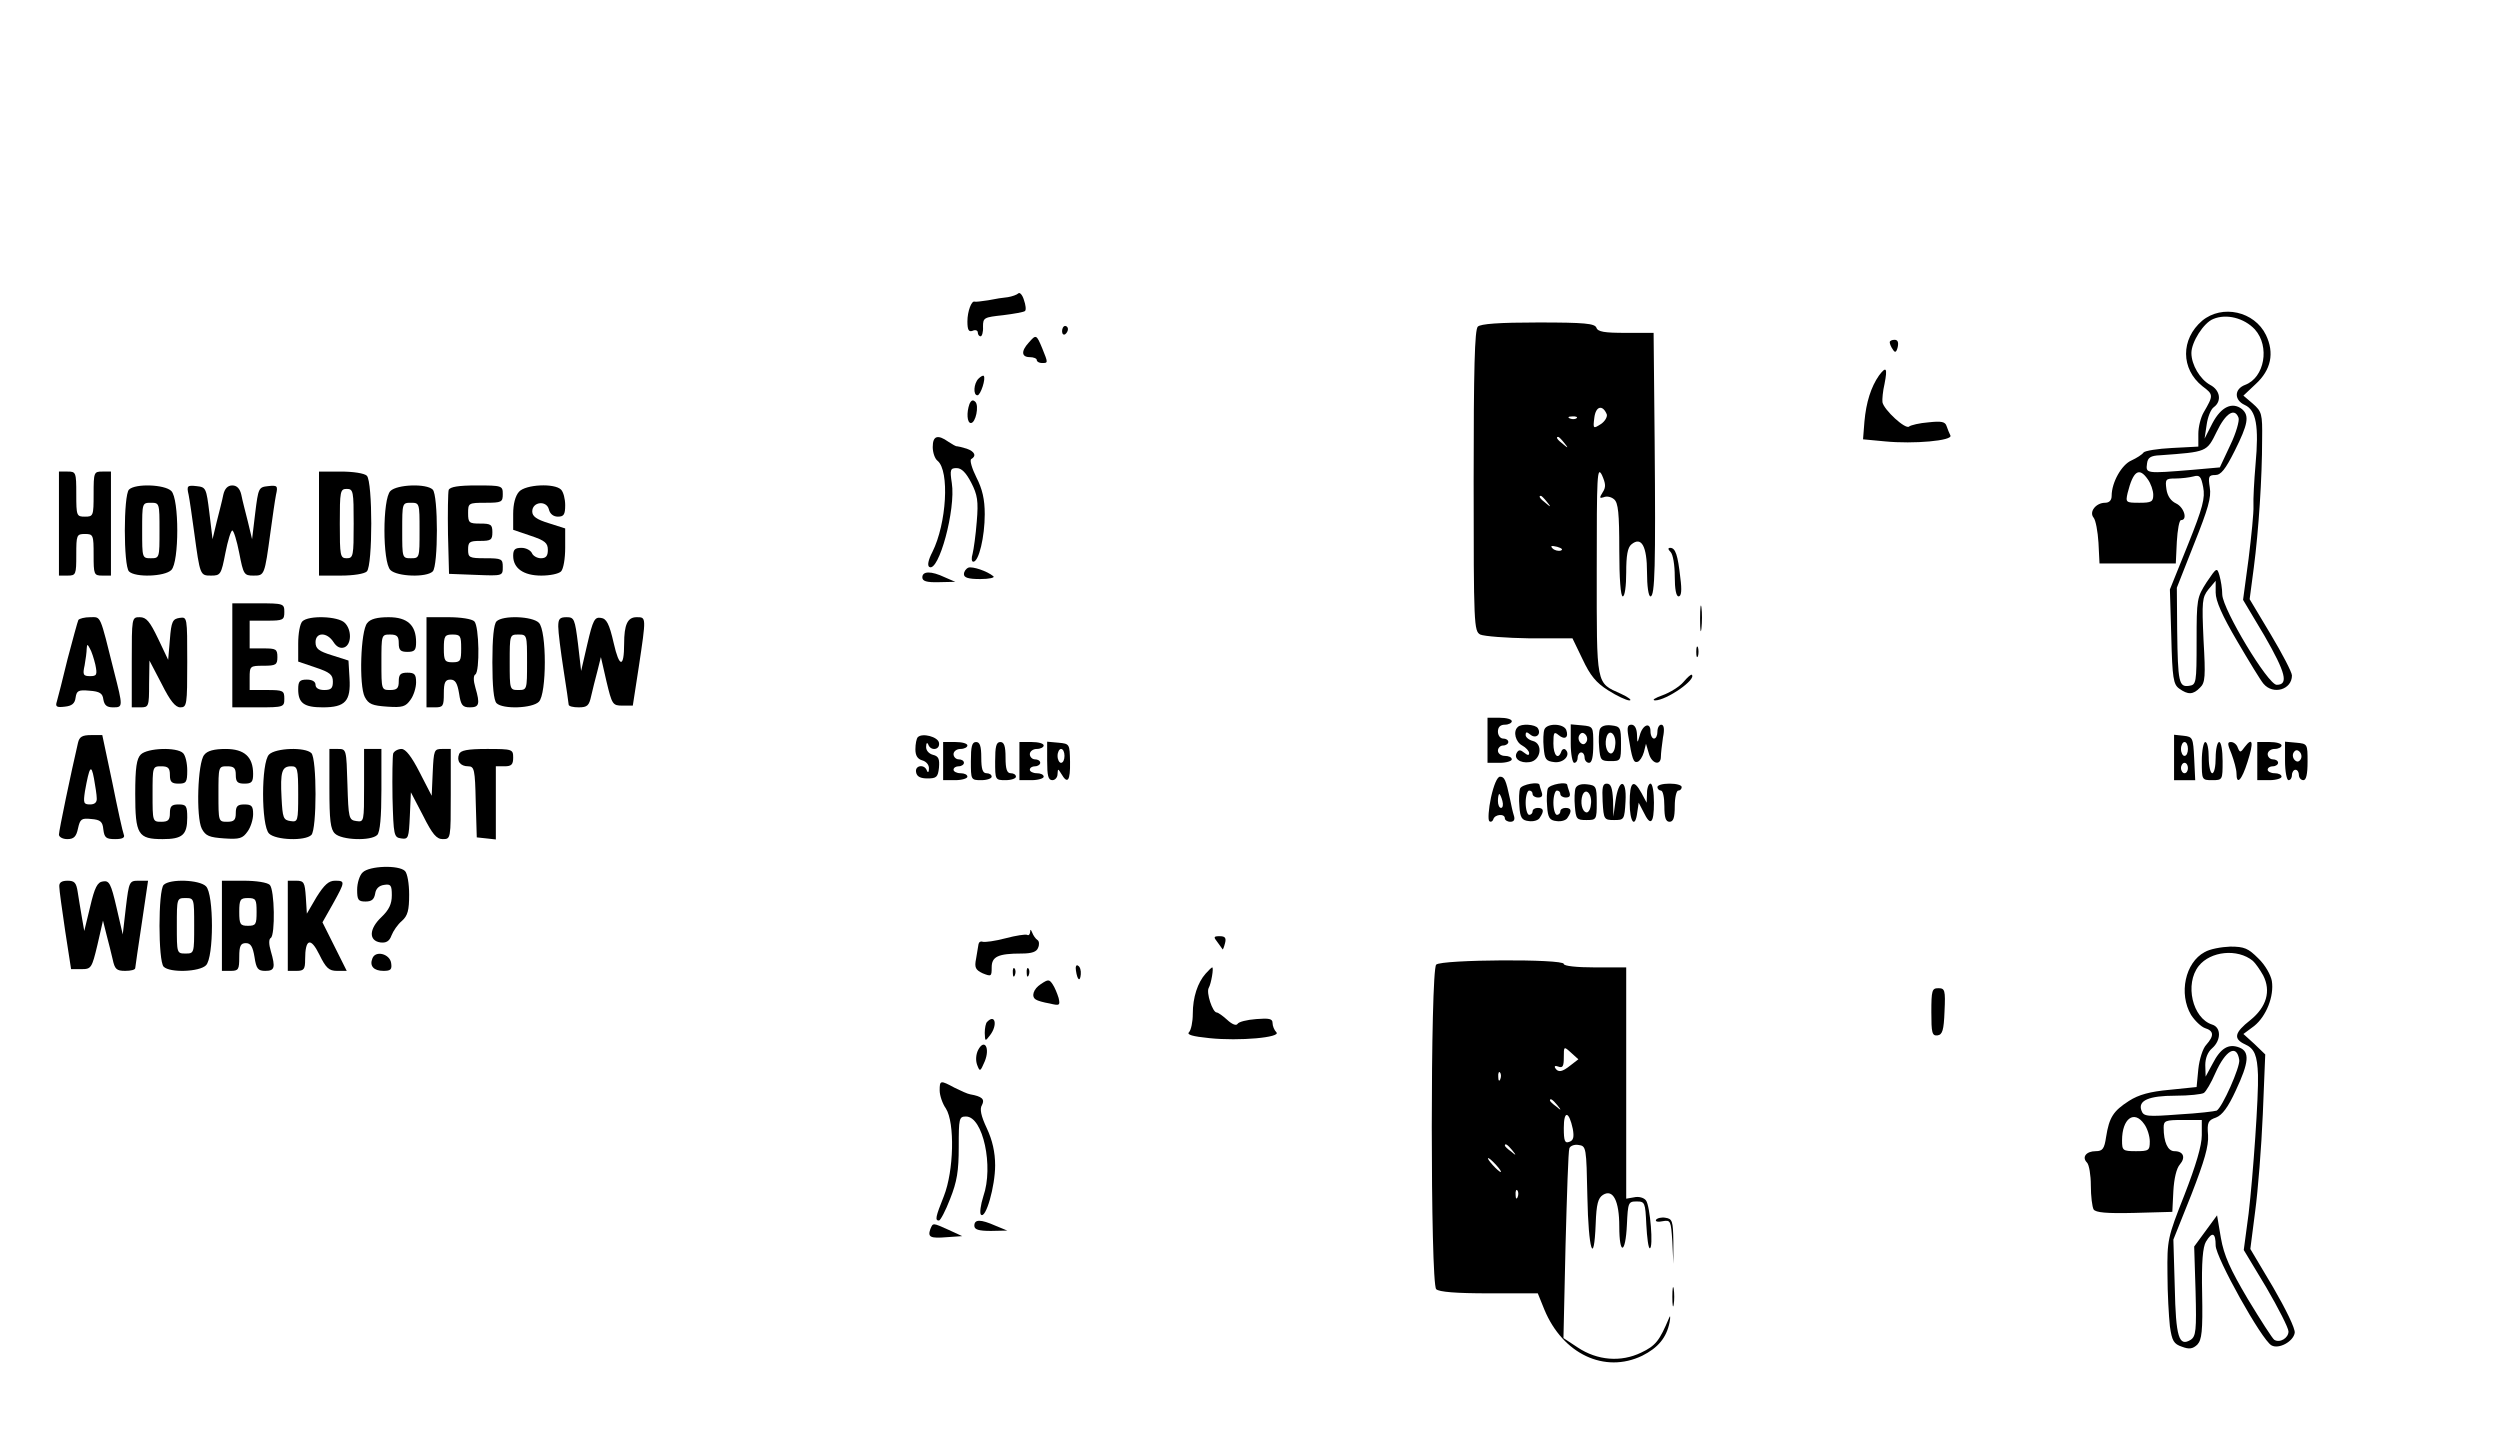 <?xml version="1.0" standalone="no"?>
<!DOCTYPE svg PUBLIC "-//W3C//DTD SVG 20010904//EN"
 "http://www.w3.org/TR/2001/REC-SVG-20010904/DTD/svg10.dtd">
<svg version="1.0" xmlns="http://www.w3.org/2000/svg"
 width="721pt" height="420pt" viewBox="0 0 721 420"
 preserveAspectRatio="xMidYMid meet">

<g transform="translate(0,420) scale(0.1,-0.1)"
fill="#000000" stroke="none">
<path d="M2937 3354 c-4 -4 -18 -9 -30 -11 -12 -1 -38 -5 -57 -9 -19 -3 -37
-5 -39 -4 -9 4 -21 -28 -21 -57 0 -25 4 -31 15 -27 8 4 15 1 15 -5 0 -6 4 -11
8 -11 4 0 8 12 7 28 0 26 3 27 58 33 32 4 60 9 63 12 4 3 2 18 -3 32 -4 14
-12 23 -16 19z"/>
<path d="M6351 3275 c-62 -53 -62 -139 1 -189 32 -24 32 -26 3 -76 -8 -14 -15
-41 -15 -61 l0 -37 -76 -4 c-41 -2 -78 -8 -82 -13 -4 -6 -20 -16 -35 -23 -28
-12 -57 -63 -57 -102 0 -13 -7 -20 -19 -20 -26 0 -47 -26 -33 -43 6 -7 12 -40
14 -72 l3 -60 110 0 110 0 3 63 c2 34 7 62 12 62 20 0 9 37 -14 48 -15 7 -25
21 -28 41 -4 29 -2 31 26 31 17 0 41 3 52 6 18 5 22 0 28 -31 6 -31 -1 -59
-44 -166 l-52 -129 4 -136 c3 -120 6 -138 23 -150 25 -18 40 -18 60 3 15 14
16 32 10 137 -5 112 -4 123 14 146 l21 25 0 -34 c0 -24 19 -67 62 -140 34 -58
68 -114 76 -123 28 -33 82 -17 82 24 0 9 -28 63 -61 118 l-61 102 12 91 c14
107 24 259 24 370 1 74 -1 80 -27 103 l-27 23 35 33 c45 41 55 90 30 142 -33
68 -126 89 -184 41z m152 -25 c44 -49 28 -139 -28 -160 -32 -12 -32 -44 -1
-58 33 -15 41 -61 31 -171 -4 -47 -7 -101 -6 -120 1 -19 -6 -87 -14 -152 l-16
-119 62 -104 c61 -106 70 -141 35 -141 -25 0 -155 216 -157 260 0 17 -4 41 -8
55 -7 24 -8 24 -37 -19 -28 -44 -29 -48 -29 -170 0 -122 -1 -126 -22 -129 -29
-4 -32 10 -34 158 l-1 125 50 127 c40 100 50 134 45 162 -5 32 -3 36 16 36 16
0 29 16 56 70 38 76 43 101 21 120 -28 22 -60 7 -85 -40 l-23 -45 6 40 c3 22
12 45 21 51 23 17 18 49 -11 64 -29 16 -54 58 -54 92 0 31 35 87 63 98 38 16
89 3 120 -30z m-47 -255 c3 -8 -7 -44 -24 -79 l-30 -64 -79 -7 c-134 -11 -135
-11 -131 18 2 17 10 23 38 24 136 10 134 9 163 68 26 54 52 70 63 40z m-262
-177 c9 -12 16 -33 16 -45 0 -20 -5 -23 -40 -23 -39 0 -40 1 -34 28 16 64 33
76 58 40z"/>
<path d="M4262 3258 c-9 -9 -12 -121 -12 -445 0 -417 1 -433 19 -443 11 -5 75
-10 143 -11 l123 0 29 -60 c22 -47 39 -68 74 -90 25 -16 53 -29 61 -29 9 0 -2
9 -24 19 -73 33 -70 20 -70 358 0 273 1 300 15 273 11 -25 12 -35 2 -50 -10
-16 -9 -18 3 -14 9 4 22 1 30 -6 12 -10 15 -40 15 -146 0 -83 4 -134 10 -134
6 0 10 30 10 69 0 49 4 72 15 81 29 24 45 -5 45 -81 0 -38 4 -69 10 -69 13 0
15 88 12 448 l-3 312 -80 0 c-62 0 -81 3 -85 15 -5 12 -33 15 -168 15 -113 0
-166 -4 -174 -12z m372 -253 c2 -7 -5 -20 -17 -28 -22 -14 -23 -14 -19 18 4
34 24 39 36 10z m-87 -11 c-3 -3 -12 -4 -19 -1 -8 3 -5 6 6 6 11 1 17 -2 13
-5z m-36 -71 c13 -16 12 -17 -3 -4 -17 13 -22 21 -14 21 2 0 10 -8 17 -17z
m-50 -170 c13 -16 12 -17 -3 -4 -17 13 -22 21 -14 21 2 0 10 -8 17 -17z m40
-141 c-7 -2 -18 1 -23 6 -8 8 -4 9 13 5 13 -4 18 -8 10 -11z"/>
<path d="M3063 3245 c0 -8 4 -12 9 -9 4 3 8 9 8 15 0 5 -4 9 -8 9 -5 0 -9 -7
-9 -15z"/>
<path d="M2967 3212 c-23 -25 -21 -42 3 -42 11 0 20 -4 20 -8 0 -5 7 -9 15 -9
18 0 18 0 1 42 -17 41 -18 41 -39 17z"/>
<path d="M5450 3213 c0 -5 4 -14 9 -21 6 -10 10 -9 14 7 3 14 0 21 -9 21 -8 0
-14 -3 -14 -7z"/>
<path d="M5419 3117 c-23 -33 -37 -77 -42 -133 l-4 -51 64 -6 c82 -8 195 2
188 17 -3 6 -8 18 -11 27 -4 13 -15 15 -52 11 -26 -2 -51 -8 -56 -12 -10 -10
-73 48 -77 70 -1 8 1 32 6 53 9 46 5 52 -16 24z"/>
<path d="M2822 3108 c-14 -14 -16 -48 -3 -48 9 0 25 49 18 56 -2 2 -9 -2 -15
-8z"/>
<path d="M2796 3035 c-9 -25 -7 -55 4 -55 14 0 24 50 13 61 -7 7 -12 5 -17 -6z"/>
<path d="M2690 2911 c0 -16 6 -34 14 -40 35 -29 26 -181 -15 -263 -12 -23 -15
-39 -9 -43 27 -17 77 166 65 242 -6 39 -4 43 14 43 14 0 27 -13 42 -42 18 -35
21 -53 16 -112 -3 -39 -9 -81 -12 -93 -4 -13 -3 -23 2 -23 16 0 33 72 33 137
0 43 -7 73 -24 106 -13 26 -20 50 -15 53 16 9 10 22 -13 30 -13 4 -25 7 -28 7
-3 -1 -14 6 -25 13 -31 22 -45 17 -45 -15z"/>
<path d="M170 2690 l0 -150 25 0 c24 0 25 3 25 60 0 57 1 60 25 60 24 0 25 -3
25 -60 0 -57 1 -60 25 -60 l25 0 0 150 0 150 -25 0 c-24 0 -25 -2 -25 -65 0
-63 -1 -65 -25 -65 -24 0 -25 2 -25 65 0 63 -1 65 -25 65 l-25 0 0 -150z"/>
<path d="M920 2690 l0 -150 63 0 c36 0 68 5 75 12 17 17 17 259 0 276 -7 7
-39 12 -75 12 l-63 0 0 -150z m100 0 c0 -93 -1 -100 -20 -100 -19 0 -20 7 -20
100 0 93 1 100 20 100 19 0 20 -7 20 -100z"/>
<path d="M372 2788 c-16 -16 -16 -220 0 -236 18 -18 103 -15 122 4 23 22 23
206 0 228 -19 19 -104 22 -122 4z m88 -118 c0 -79 0 -80 -25 -80 -25 0 -25 1
-25 80 0 79 0 80 25 80 25 0 25 -1 25 -80z"/>
<path d="M544 2773 c3 -15 10 -64 16 -108 17 -125 17 -125 49 -125 27 0 29 3
41 65 7 36 16 65 20 65 4 0 13 -29 20 -65 12 -62 14 -65 41 -65 32 0 32 0 49
125 6 44 13 93 16 108 6 26 4 28 -23 25 -27 -3 -28 -5 -37 -78 l-9 -75 -12 50
c-7 28 -16 62 -19 78 -4 18 -13 27 -26 27 -13 0 -22 -9 -26 -27 -3 -16 -12
-50 -19 -78 l-12 -50 -9 75 c-9 73 -10 75 -37 78 -27 3 -29 1 -23 -25z"/>
<path d="M1126 2784 c-23 -22 -23 -206 0 -228 19 -19 104 -22 122 -4 16 16 16
220 0 236 -18 18 -103 15 -122 -4z m84 -114 c0 -79 0 -80 -25 -80 -25 0 -25 1
-25 80 0 79 0 80 25 80 25 0 25 -1 25 -80z"/>
<path d="M1294 2787 c-2 -7 -3 -65 -2 -128 l3 -114 78 -3 c77 -3 77 -3 77 23
0 23 -3 25 -50 25 -47 0 -50 2 -50 25 0 22 4 25 35 25 31 0 35 3 35 25 0 22
-4 25 -35 25 -32 0 -35 2 -35 30 0 29 1 30 50 30 47 0 50 2 50 25 0 24 -2 25
-75 25 -53 0 -77 -4 -81 -13z"/>
<path d="M1497 2782 c-11 -12 -17 -36 -17 -64 l0 -46 50 -17 c42 -14 50 -21
50 -41 0 -17 -5 -24 -20 -24 -11 0 -23 7 -26 15 -4 8 -17 15 -30 15 -19 0 -24
-5 -24 -23 0 -36 30 -57 81 -57 25 0 50 5 57 12 7 7 12 37 12 68 l0 56 -47 15
c-36 11 -48 20 -48 34 0 28 41 33 48 6 3 -13 13 -21 26 -21 17 0 21 6 21 33 0
18 -5 38 -12 45 -19 19 -102 15 -121 -6z"/>
<path d="M4818 2608 c7 -7 12 -38 12 -70 0 -37 4 -58 11 -58 8 0 10 17 5 54
-7 65 -14 86 -29 86 -7 0 -7 -4 1 -12z"/>
<path d="M2793 2563 c-7 -3 -13 -11 -13 -19 0 -10 13 -14 47 -14 26 0 43 4 38
8 -18 15 -60 29 -72 25z"/>
<path d="M2660 2535 c0 -11 12 -15 48 -14 l47 1 -30 13 c-40 19 -65 18 -65 0z"/>
<path d="M4903 2415 c0 -33 2 -45 4 -27 2 18 2 45 0 60 -2 15 -4 0 -4 -33z"/>
<path d="M670 2310 l0 -150 75 0 c73 0 75 1 75 25 0 23 -3 25 -50 25 l-50 0 0
35 c0 34 1 35 40 35 36 0 40 3 40 25 0 23 -4 25 -40 25 l-40 0 0 40 0 40 50 0
c47 0 50 2 50 25 0 24 -2 25 -75 25 l-75 0 0 -150z"/>
<path d="M226 2412 c-2 -4 -16 -55 -31 -112 -14 -58 -28 -113 -31 -123 -5 -15
-1 -18 23 -15 20 2 29 9 31 26 3 20 8 23 40 20 30 -2 38 -8 40 -25 3 -17 10
-23 28 -23 29 0 29 1 3 103 -42 168 -37 157 -69 157 -16 0 -31 -4 -34 -8z m49
-129 c6 -29 4 -33 -15 -33 -20 0 -22 4 -16 31 3 17 6 39 6 48 1 14 2 14 9 1 5
-8 12 -30 16 -47z"/>
<path d="M380 2290 l0 -130 25 0 c24 0 25 2 25 68 l1 67 35 -67 c25 -50 40
-68 54 -68 19 0 20 7 20 131 0 130 0 130 -22 127 -20 -3 -24 -10 -28 -62 l-5
-59 -29 61 c-24 50 -34 62 -53 62 -23 0 -23 -1 -23 -130z"/>
<path d="M872 2408 c-7 -7 -12 -35 -12 -64 l0 -52 50 -17 c42 -14 50 -21 50
-41 0 -19 -5 -24 -25 -24 -16 0 -25 6 -25 15 0 9 -9 15 -25 15 -21 0 -25 -5
-25 -28 0 -40 17 -52 71 -52 65 0 81 18 77 84 l-3 51 -47 15 c-39 12 -48 19
-48 38 0 29 33 30 52 0 9 -14 20 -19 31 -15 21 8 22 51 1 71 -19 19 -104 22
-122 4z"/>
<path d="M1059 2403 c-19 -22 -24 -180 -7 -213 11 -21 22 -25 65 -28 44 -3 53
0 67 20 9 12 16 35 16 50 0 23 -4 28 -25 28 -20 0 -25 -5 -25 -25 0 -20 -5
-25 -25 -25 -25 0 -25 1 -25 80 0 79 0 80 25 80 20 0 25 -5 25 -25 0 -20 5
-25 25 -25 21 0 25 5 25 28 0 49 -25 72 -79 72 -33 0 -53 -5 -62 -17z"/>
<path d="M1230 2290 l0 -130 25 0 c23 0 25 4 25 40 0 32 4 40 19 40 14 0 20
-10 25 -40 5 -34 10 -40 31 -40 27 0 30 9 16 57 -6 20 -6 35 0 38 13 9 11 139
-3 153 -7 7 -39 12 -75 12 l-63 0 0 -130z m100 40 c0 -36 -2 -40 -25 -40 -22
0 -25 4 -25 40 0 36 3 40 25 40 23 0 25 -4 25 -40z"/>
<path d="M1432 2408 c-8 -8 -12 -49 -12 -118 0 -69 4 -110 12 -118 18 -18 103
-15 122 4 23 22 23 206 0 228 -19 19 -104 22 -122 4z m88 -118 c0 -79 0 -80
-25 -80 -25 0 -25 1 -25 80 0 79 0 80 25 80 25 0 25 -1 25 -80z"/>
<path d="M1610 2393 c0 -16 7 -71 15 -123 8 -52 15 -98 15 -102 0 -5 13 -8 29
-8 25 0 30 5 36 33 4 17 12 50 18 72 l10 40 16 -70 c16 -67 18 -70 46 -70 l30
0 17 110 c22 147 22 145 -6 145 -26 0 -36 -21 -36 -77 0 -70 -14 -69 -30 2
-13 57 -21 71 -37 73 -18 3 -23 -6 -39 -75 l-18 -78 -9 78 c-9 72 -11 77 -33
77 -20 0 -24 -5 -24 -27z"/>
<path d="M4892 2320 c0 -14 2 -19 5 -12 2 6 2 18 0 25 -3 6 -5 1 -5 -13z"/>
<path d="M4855 2233 c-11 -13 -38 -30 -60 -38 -22 -8 -32 -14 -22 -15 33 0
121 61 106 74 -2 2 -13 -8 -24 -21z"/>
<path d="M4290 2065 l0 -65 35 0 c19 0 35 5 35 10 0 6 -9 10 -20 10 -11 0 -20
7 -20 15 0 8 7 15 15 15 8 0 15 5 15 10 0 6 -7 10 -15 10 -8 0 -15 9 -15 20 0
13 7 20 20 20 11 0 20 5 20 10 0 6 -16 10 -35 10 l-35 0 0 -65z"/>
<path d="M4377 2103 c-14 -13 -6 -43 13 -53 11 -6 20 -16 20 -22 0 -7 -4 -7
-14 1 -11 9 -16 9 -21 1 -11 -17 9 -32 36 -28 33 4 40 53 10 61 -12 3 -21 11
-21 17 0 10 3 10 14 1 16 -13 32 2 21 19 -7 11 -48 14 -58 3z"/>
<path d="M4454 2096 c-3 -8 -4 -31 -2 -52 3 -34 6 -39 31 -42 27 -3 48 21 32
36 -4 4 -10 1 -12 -5 -9 -26 -23 -12 -23 23 0 32 2 35 15 24 18 -15 30 -7 22
15 -8 19 -56 20 -63 1z"/>
<path d="M4530 2056 c0 -31 5 -56 10 -56 6 0 10 7 10 15 0 8 5 15 10 15 6 0
10 -7 10 -15 0 -8 6 -15 13 -15 8 0 12 17 12 53 0 51 0 52 -32 55 l-33 3 0
-55z m45 4 c-5 -8 -11 -8 -17 -2 -6 6 -7 16 -3 22 5 8 11 8 17 2 6 -6 7 -16 3
-22z"/>
<path d="M4614 2097 c-3 -8 -4 -32 -2 -53 3 -36 5 -39 33 -39 29 0 30 1 30 50
0 47 -2 50 -28 53 -17 2 -29 -2 -33 -11z m44 -48 c-1 -13 -7 -23 -13 -22 -13
3 -18 30 -11 50 10 24 29 1 24 -28z"/>
<path d="M4696 2078 c11 -68 15 -79 27 -75 6 2 14 14 18 28 l6 24 8 -27 c8
-31 35 -38 35 -10 0 9 3 34 6 55 5 24 3 37 -5 37 -6 0 -11 -9 -11 -20 0 -11
-4 -20 -10 -20 -5 0 -10 9 -10 21 0 28 -23 19 -31 -12 -7 -24 -7 -24 -8 4 -1
17 -7 27 -16 27 -11 0 -13 -8 -9 -32z"/>
<path d="M225 2058 c-20 -86 -55 -253 -55 -265 0 -7 11 -13 24 -13 19 0 26 7
31 31 6 27 10 30 38 27 27 -2 33 -8 35 -30 3 -24 8 -28 34 -28 21 0 29 4 25
13 -3 7 -18 75 -33 150 l-29 137 -32 0 c-26 0 -34 -5 -38 -22z m54 -160 c1
-12 -6 -18 -19 -18 -19 0 -20 4 -15 38 13 72 18 80 26 37 4 -22 8 -48 8 -57z"/>
<path d="M2647 2074 c-4 -4 -7 -20 -7 -35 0 -18 6 -28 20 -32 11 -3 20 -13 19
-24 0 -10 -3 -13 -6 -5 -7 19 -35 15 -31 -5 2 -13 13 -18 33 -18 26 0 30 4 33
31 2 25 -1 33 -17 37 -12 3 -21 13 -20 24 0 10 3 13 6 6 7 -20 35 -16 31 5 -3
17 -48 29 -61 16z"/>
<path d="M6270 2016 l0 -66 30 0 31 0 -3 63 c-3 59 -4 62 -30 65 l-28 3 0 -65z
m40 24 c0 -11 -4 -20 -10 -20 -5 0 -10 9 -10 20 0 11 5 20 10 20 6 0 10 -9 10
-20z m0 -55 c0 -8 -4 -15 -10 -15 -5 0 -10 7 -10 15 0 8 5 15 10 15 6 0 10 -7
10 -15z"/>
<path d="M2720 2005 l0 -55 35 0 c19 0 35 5 35 10 0 6 -9 10 -20 10 -11 0 -20
5 -20 10 0 6 7 10 15 10 8 0 15 5 15 10 0 6 -7 10 -15 10 -8 0 -15 7 -15 15 0
8 9 15 20 15 11 0 20 5 20 10 0 6 -16 10 -35 10 l-35 0 0 -55z"/>
<path d="M2800 2005 c0 -54 0 -55 30 -55 17 0 30 5 30 10 0 6 -7 10 -15 10
-11 0 -15 12 -15 45 0 33 -4 45 -15 45 -12 0 -15 -13 -15 -55z"/>
<path d="M2870 2005 c0 -54 0 -55 30 -55 17 0 30 5 30 10 0 6 -7 10 -15 10
-11 0 -15 12 -15 45 0 33 -4 45 -15 45 -12 0 -15 -13 -15 -55z"/>
<path d="M2940 2005 l0 -55 35 0 c19 0 35 5 35 10 0 6 -9 10 -20 10 -11 0 -20
5 -20 10 0 6 7 10 15 10 8 0 15 5 15 10 0 6 -7 10 -15 10 -8 0 -15 7 -15 15 0
8 9 15 20 15 11 0 20 5 20 10 0 6 -16 10 -35 10 l-35 0 0 -55z"/>
<path d="M3020 2006 c0 -43 3 -56 15 -56 8 0 15 8 15 18 1 16 1 16 11 0 18
-31 26 -20 25 35 -1 51 -1 52 -33 55 l-33 3 0 -55z m50 14 c0 -11 -4 -20 -10
-20 -5 0 -10 9 -10 20 0 11 5 20 10 20 6 0 10 -9 10 -20z"/>
<path d="M6350 2005 c0 -54 0 -55 30 -55 30 0 30 1 30 55 0 30 -4 55 -10 55
-5 0 -10 -20 -10 -45 0 -25 -4 -45 -10 -45 -5 0 -10 20 -10 45 0 25 -4 45 -10
45 -5 0 -10 -25 -10 -55z"/>
<path d="M6436 2025 c7 -19 14 -44 14 -55 0 -36 15 -21 32 33 18 56 15 73 -8
43 -12 -17 -14 -17 -20 -3 -3 10 -12 17 -20 17 -11 0 -10 -6 2 -35z"/>
<path d="M6510 2005 l0 -55 35 0 c19 0 35 5 35 10 0 6 -9 10 -20 10 -11 0 -20
5 -20 10 0 6 7 10 15 10 8 0 15 5 15 10 0 6 -7 10 -15 10 -8 0 -15 7 -15 15 0
8 9 15 20 15 11 0 20 5 20 10 0 6 -16 10 -35 10 l-35 0 0 -55z"/>
<path d="M6590 2006 c0 -31 5 -56 10 -56 6 0 10 7 10 15 0 8 5 15 10 15 6 0
10 -7 10 -15 0 -8 6 -15 13 -15 8 0 12 17 12 53 0 51 0 52 -32 55 l-33 3 0
-55z m45 4 c-5 -8 -11 -8 -17 -2 -6 6 -7 16 -3 22 5 8 11 8 17 2 6 -6 7 -16 3
-22z"/>
<path d="M406 2024 c-12 -12 -16 -38 -16 -114 0 -117 8 -130 79 -130 57 0 71
12 71 62 0 34 -3 38 -25 38 -20 0 -25 -5 -25 -25 0 -20 -5 -25 -25 -25 -25 0
-25 1 -25 80 0 79 0 80 25 80 20 0 25 -5 25 -25 0 -20 5 -25 25 -25 22 0 25 4
25 38 0 21 -5 43 -12 50 -18 18 -103 15 -122 -4z"/>
<path d="M589 2023 c-19 -22 -24 -180 -7 -213 11 -21 22 -25 65 -28 44 -3 53
0 67 20 9 12 16 35 16 50 0 23 -4 28 -25 28 -20 0 -25 -5 -25 -25 0 -20 -5
-25 -25 -25 -25 0 -25 1 -25 80 0 79 0 80 25 80 20 0 25 -5 25 -25 0 -20 5
-25 25 -25 21 0 25 5 25 28 0 49 -25 72 -79 72 -33 0 -53 -5 -62 -17z"/>
<path d="M776 2024 c-23 -22 -23 -206 0 -228 19 -19 104 -22 122 -4 16 16 16
220 0 236 -18 18 -103 15 -122 -4z m84 -115 c0 -78 -1 -80 -22 -77 -21 3 -23
9 -26 67 -4 76 1 91 28 91 18 0 20 -6 20 -81z"/>
<path d="M950 1926 c0 -91 3 -118 16 -130 19 -19 104 -22 122 -4 8 8 12 52 12
130 l0 118 -25 0 -25 0 0 -106 c0 -104 0 -105 -22 -102 -22 3 -23 8 -26 106
-3 101 -3 102 -27 102 l-25 0 0 -114z"/>
<path d="M1134 2027 c-2 -7 -3 -65 -2 -128 3 -109 4 -114 25 -117 21 -3 22 1
25 65 l3 68 35 -67 c27 -54 39 -68 57 -68 23 0 23 1 23 130 l0 130 -25 0 c-23
0 -24 -3 -27 -67 l-3 -68 -35 68 c-23 45 -40 67 -52 67 -10 0 -21 -6 -24 -13z"/>
<path d="M1324 2025 c-8 -20 4 -35 26 -35 18 0 20 -9 22 -102 l3 -103 28 -3
27 -3 0 105 0 106 25 0 c20 0 25 5 25 25 0 24 -2 25 -75 25 -57 0 -77 -4 -81
-15z"/>
<path d="M4300 1900 c-7 -33 -9 -64 -5 -68 4 -4 10 -1 12 6 5 14 33 16 33 2 0
-5 7 -10 16 -10 10 0 14 6 10 18 -3 9 -8 31 -11 47 -12 56 -16 65 -29 65 -8 0
-18 -24 -26 -60z m33 -10 c3 -11 1 -20 -4 -20 -5 0 -9 9 -9 20 0 11 2 20 4 20
2 0 6 -9 9 -20z"/>
<path d="M4384 1926 c-3 -8 -4 -31 -2 -52 2 -32 7 -40 27 -42 13 -2 28 2 32
10 13 19 11 28 -6 28 -8 0 -15 -4 -15 -10 0 -5 -4 -10 -10 -10 -5 0 -10 16
-10 35 0 19 5 35 10 35 6 0 10 -4 10 -10 0 -5 7 -10 16 -10 11 0 14 5 10 16
-3 9 -6 18 -6 20 0 11 -51 2 -56 -10z"/>
<path d="M4464 1926 c-3 -8 -4 -31 -2 -52 2 -32 7 -40 27 -42 13 -2 28 2 32
10 13 19 11 28 -6 28 -8 0 -15 -4 -15 -10 0 -5 -4 -10 -10 -10 -5 0 -10 16
-10 35 0 19 5 35 10 35 6 0 10 -4 10 -10 0 -5 7 -10 16 -10 11 0 14 5 10 16
-3 9 -6 18 -6 20 0 11 -51 2 -56 -10z"/>
<path d="M4544 1927 c-3 -8 -4 -32 -2 -53 3 -36 5 -39 33 -39 29 0 30 1 30 50
0 47 -2 50 -28 53 -17 2 -29 -2 -33 -11z m44 -48 c-1 -13 -7 -23 -13 -22 -13
3 -18 30 -11 50 10 24 29 1 24 -28z"/>
<path d="M4622 1888 c3 -51 4 -53 33 -53 29 0 30 1 33 54 4 67 -20 67 -29 0
l-6 -44 -1 48 c-2 35 -6 47 -18 47 -12 0 -14 -10 -12 -52z"/>
<path d="M4700 1885 c0 -57 16 -76 22 -27 l4 27 14 -27 c20 -42 30 -34 30 27
0 30 -4 55 -10 55 -5 0 -10 -12 -10 -27 l-1 -28 -15 28 c-23 42 -34 33 -34
-28z"/>
<path d="M4780 1930 c0 -5 5 -10 10 -10 6 0 10 -20 10 -45 0 -33 4 -45 15 -45
11 0 15 12 15 45 0 25 5 45 10 45 6 0 10 5 10 10 0 6 -16 10 -35 10 -19 0 -35
-4 -35 -10z"/>
<path d="M1046 1684 c-9 -8 -16 -31 -16 -50 0 -29 3 -34 24 -34 18 0 25 6 28
23 2 14 11 23 26 25 19 3 22 -1 22 -30 0 -25 -8 -42 -30 -63 -36 -34 -37 -68
-3 -73 16 -2 26 3 32 20 5 13 18 32 30 42 17 15 21 31 21 76 0 31 -5 61 -12
68 -18 18 -103 15 -122 -4z"/>
<path d="M171 1643 c0 -10 8 -67 17 -128 l17 -110 30 0 c28 0 30 3 46 70 l16
70 10 -40 c6 -22 14 -55 18 -72 6 -28 11 -33 36 -33 16 0 29 3 29 8 0 4 9 62
19 130 l18 122 -27 0 c-27 0 -28 -2 -37 -77 l-9 -78 -18 78 c-16 69 -21 78
-39 75 -16 -2 -24 -17 -37 -73 l-17 -70 -7 40 c-4 22 -9 55 -12 73 -4 26 -9
32 -29 32 -17 0 -25 -5 -24 -17z"/>
<path d="M472 1648 c-16 -16 -16 -220 0 -236 18 -18 103 -15 122 4 23 22 23
206 0 228 -19 19 -104 22 -122 4z m88 -118 c0 -79 0 -80 -25 -80 -25 0 -25 1
-25 80 0 79 0 80 25 80 25 0 25 -1 25 -80z"/>
<path d="M640 1530 l0 -130 25 0 c23 0 25 4 25 40 0 32 4 40 19 40 14 0 20
-10 25 -40 5 -34 10 -40 31 -40 27 0 30 9 16 57 -6 20 -6 35 0 38 13 9 11 139
-3 153 -7 7 -39 12 -75 12 l-63 0 0 -130z m100 40 c0 -36 -2 -40 -25 -40 -22
0 -25 4 -25 40 0 36 3 40 25 40 23 0 25 -4 25 -40z"/>
<path d="M830 1530 l0 -130 25 0 c22 0 25 5 25 33 0 60 16 65 41 14 19 -39 28
-47 51 -47 l28 0 -35 70 -35 70 30 53 c36 65 36 67 6 67 -18 0 -31 -12 -53
-47 l-28 -48 -3 48 c-3 42 -5 47 -28 47 l-24 0 0 -130z"/>
<path d="M2971 1512 c-1 -7 -4 -11 -9 -8 -4 2 -32 -2 -62 -10 -30 -8 -60 -12
-66 -10 -6 2 -11 -1 -12 -7 -1 -7 -4 -25 -7 -42 -5 -25 -2 -32 19 -42 25 -10
26 -9 26 17 0 31 18 40 86 40 30 0 44 5 48 17 4 9 3 19 -2 22 -5 3 -12 13 -15
21 -4 10 -6 11 -6 2z"/>
<path d="M3511 1483 c7 -10 14 -19 15 -21 1 -1 4 6 7 18 4 15 0 20 -15 20 -18
0 -19 -2 -7 -17z"/>
<path d="M6358 1454 c-56 -30 -75 -120 -39 -181 11 -17 29 -34 40 -38 26 -8
27 -22 4 -48 -10 -10 -20 -42 -23 -70 l-5 -52 -78 -8 c-56 -5 -89 -14 -117
-32 -45 -29 -57 -47 -66 -104 -5 -34 -10 -41 -30 -41 -27 0 -41 -17 -25 -33 6
-6 11 -36 11 -66 0 -31 4 -62 8 -69 6 -9 37 -12 118 -10 l109 3 3 60 c2 36 9
66 19 77 17 20 10 38 -16 38 -19 0 -31 26 -31 68 0 20 5 22 55 22 l55 0 0 -44
c0 -30 -17 -87 -50 -172 -49 -124 -50 -130 -49 -228 0 -56 4 -123 7 -151 6
-42 11 -51 35 -59 21 -8 31 -6 44 6 13 14 16 38 14 147 -2 92 2 135 11 150 18
30 28 26 28 -11 0 -34 133 -273 161 -288 21 -12 63 11 67 36 2 12 -26 69 -62
131 l-66 111 14 109 c8 59 18 185 22 280 l7 172 -31 30 -32 29 31 23 c35 28
58 86 51 130 -3 17 -19 46 -39 65 -29 29 -40 34 -81 34 -26 -1 -59 -7 -74 -16z
m139 -25 c8 -7 21 -26 30 -42 23 -45 10 -91 -37 -129 -46 -36 -50 -54 -15 -70
27 -12 35 -32 37 -88 2 -60 -14 -290 -27 -400 l-14 -105 65 -108 c35 -60 64
-117 64 -127 0 -19 -25 -34 -41 -24 -5 3 -39 56 -76 117 -52 88 -69 126 -78
177 l-11 65 -33 -45 -33 -45 4 -129 c3 -113 1 -130 -14 -140 -34 -21 -43 7
-46 152 l-4 137 52 130 c38 98 50 140 48 171 -3 37 0 43 23 51 18 7 35 30 57
78 38 81 41 112 10 124 -31 12 -54 -2 -77 -47 l-20 -37 -1 33 c0 20 7 38 20
49 26 23 26 60 0 68 -57 18 -80 117 -39 169 34 43 112 51 156 15z m-39 -286
c3 -20 -49 -137 -65 -146 -5 -2 -54 -8 -109 -11 -92 -7 -102 -6 -108 11 -11
29 21 43 98 43 39 0 76 4 82 8 6 4 21 29 33 57 30 67 62 85 69 38z m-274 -185
c9 -12 16 -35 16 -50 0 -26 -3 -28 -40 -28 -38 0 -40 2 -40 31 0 63 35 89 64
47z"/>
<path d="M1074 1436 c-9 -22 4 -36 32 -36 21 0 25 4 22 23 -4 26 -45 37 -54
13z"/>
<path d="M4142 1418 c-17 -17 -17 -919 0 -936 8 -8 57 -12 152 -12 l141 0 19
-47 c53 -128 174 -185 282 -133 46 23 70 52 79 96 3 16 2 22 -1 14 -28 -67
-39 -81 -81 -101 -58 -28 -126 -23 -183 15 l-41 27 6 267 c4 147 8 273 11 280
2 7 14 12 26 10 23 -3 23 -6 26 -150 3 -153 19 -204 24 -77 2 57 7 74 21 83
29 18 47 -17 47 -91 0 -84 18 -81 22 5 3 64 4 67 28 67 24 0 25 -3 28 -67 2
-38 6 -68 10 -68 11 0 1 123 -11 138 -6 8 -21 12 -34 9 l-23 -4 0 333 0 334
-90 0 c-53 0 -90 4 -90 10 0 15 -353 13 -368 -2z m388 -290 c-25 -20 -36 -22
-45 -8 -3 6 1 7 9 4 13 -5 16 1 16 26 0 33 0 33 21 14 l21 -19 -22 -17z m-203
-40 c-3 -8 -6 -5 -6 6 -1 11 2 17 5 13 3 -3 4 -12 1 -19z m164 -75 c13 -16 12
-17 -3 -4 -10 7 -18 15 -18 17 0 8 8 3 21 -13z m45 -69 c4 -23 2 -33 -10 -37
-13 -5 -16 2 -16 40 0 52 15 49 26 -3z m-175 -61 c13 -16 12 -17 -3 -4 -10 7
-18 15 -18 17 0 8 8 3 21 -13z m-46 -43 c10 -11 16 -20 13 -20 -3 0 -13 9 -23
20 -10 11 -16 20 -13 20 3 0 13 -9 23 -20z m62 -92 c-3 -8 -6 -5 -6 6 -1 11 2
17 5 13 3 -3 4 -12 1 -19z"/>
<path d="M3103 1401 c4 -28 12 -34 14 -11 1 11 -2 22 -8 25 -5 4 -8 -3 -6 -14z"/>
<path d="M2921 1394 c0 -11 3 -14 6 -6 3 7 2 16 -1 19 -3 4 -6 -2 -5 -13z"/>
<path d="M2961 1394 c0 -11 3 -14 6 -6 3 7 2 16 -1 19 -3 4 -6 -2 -5 -13z"/>
<path d="M3477 1392 c-23 -26 -37 -68 -37 -116 0 -23 -5 -47 -11 -53 -7 -7 10
-12 59 -17 86 -9 208 2 193 17 -6 6 -11 18 -11 27 0 12 -10 14 -47 11 -27 -2
-51 -8 -54 -14 -4 -6 -16 -1 -30 12 -12 11 -26 21 -30 21 -12 0 -31 58 -23 71
7 12 15 59 10 59 -2 0 -10 -8 -19 -18z"/>
<path d="M3002 1362 c-22 -14 -29 -37 -14 -45 4 -3 21 -8 39 -11 29 -7 31 -6
26 16 -4 13 -11 30 -17 39 -10 15 -13 15 -34 1z"/>
<path d="M5570 1281 c0 -60 2 -69 18 -67 14 2 18 15 20 69 3 62 1 67 -18 67
-18 0 -20 -6 -20 -69z"/>
<path d="M2847 1253 c-4 -3 -7 -18 -7 -32 1 -25 1 -25 15 -7 23 30 15 63 -8
39z"/>
<path d="M2821 1172 c-6 -12 -8 -29 -3 -43 8 -21 9 -20 22 10 16 39 -1 67 -19
33z"/>
<path d="M2710 1055 c0 -14 8 -38 18 -52 26 -41 23 -180 -6 -253 -24 -60 -26
-70 -14 -70 4 0 19 28 32 62 20 50 25 81 25 150 0 83 1 88 21 88 49 0 80 -144
50 -230 -8 -25 -11 -49 -7 -53 14 -14 41 82 41 142 0 38 -8 73 -24 107 -17 36
-21 56 -14 67 9 17 0 25 -34 31 -7 1 -27 10 -45 19 -41 22 -43 22 -43 -8z"/>
<path d="M4776 682 c-3 -5 6 -7 19 -4 23 4 24 2 28 -59 l3 -64 0 65 c-1 59 -3
65 -23 68 -11 2 -24 -1 -27 -6z"/>
<path d="M2810 665 c0 -11 12 -15 48 -15 l47 1 -34 14 c-43 19 -61 19 -61 0z"/>
<path d="M2683 655 c-8 -23 0 -27 48 -23 l44 3 -39 18 c-47 21 -45 21 -53 2z"/>
<path d="M4823 460 c0 -25 2 -35 4 -22 2 12 2 32 0 45 -2 12 -4 2 -4 -23z"/>
</g>
</svg>
